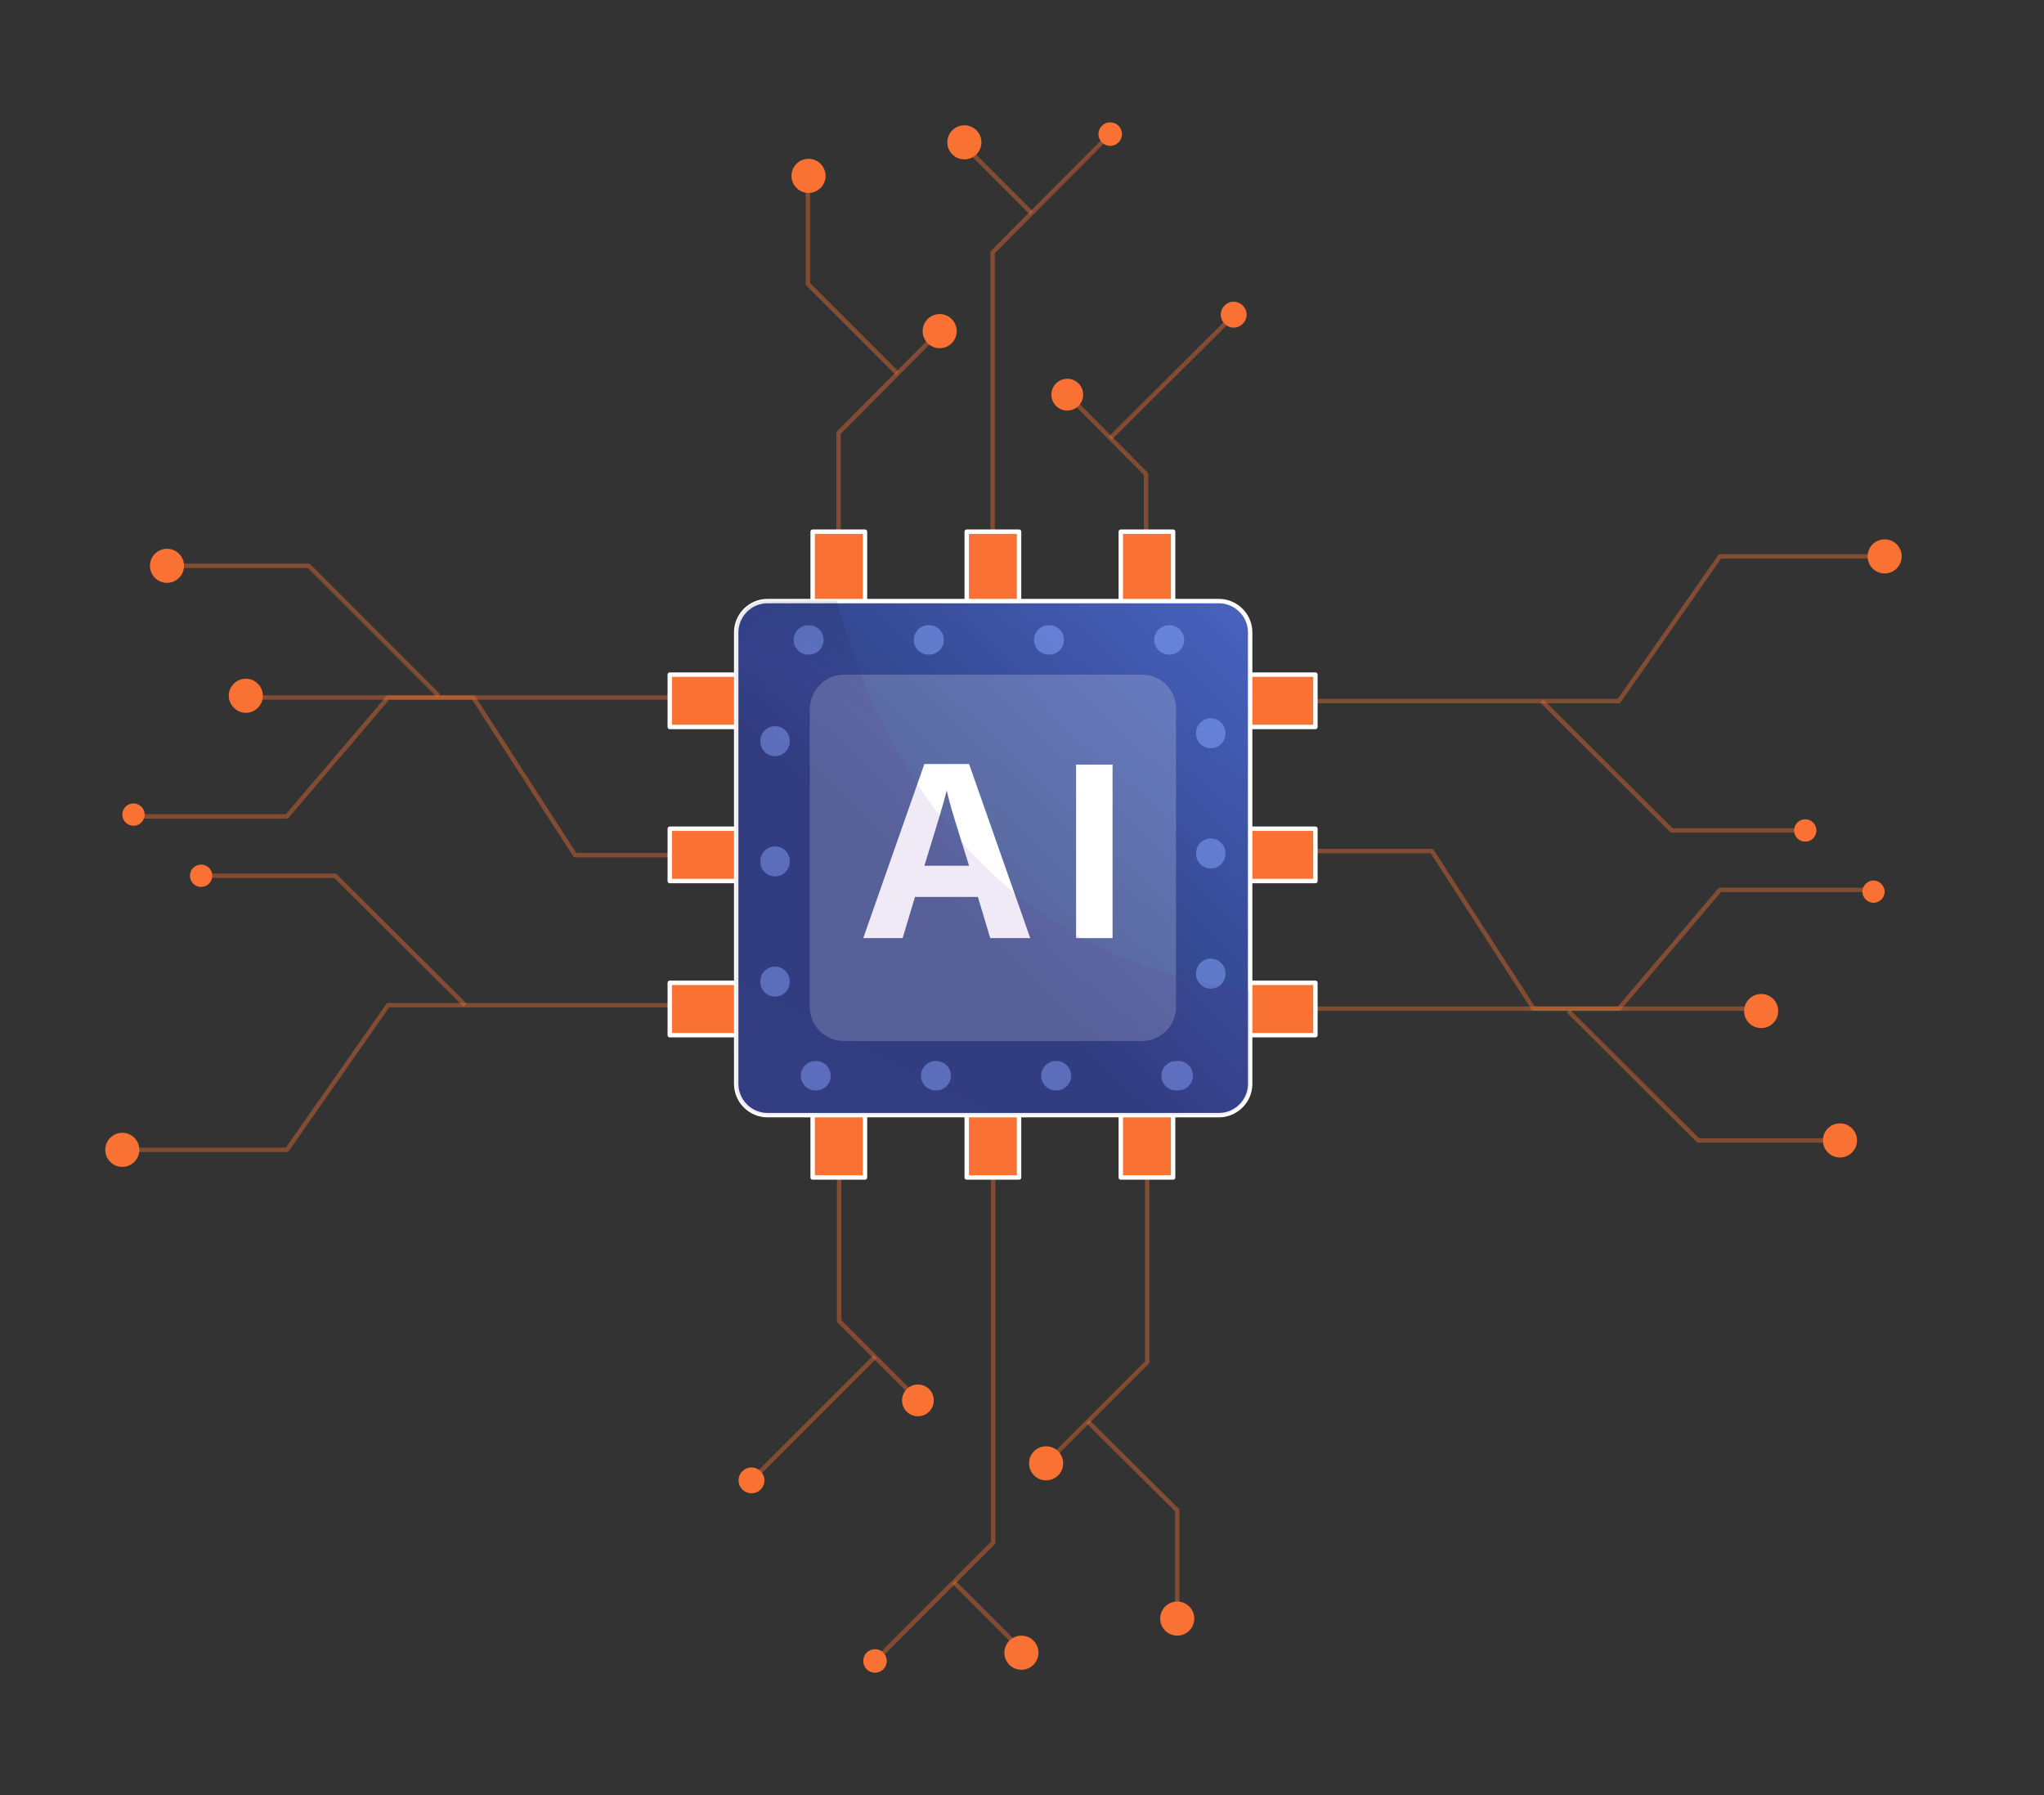 <?xml version="1.0" encoding="utf-8"?>
<!-- Generator: Adobe Illustrator 26.2.1, SVG Export Plug-In . SVG Version: 6.00 Build 0)  -->
<svg version="1.1" id="Layer_1" xmlns="http://www.w3.org/2000/svg" xmlns:xlink="http://www.w3.org/1999/xlink" x="0px" y="0px"
	 viewBox="0 0 347.6 305.2" style="enable-background:new 0 0 347.6 305.2;" xml:space="preserve">
<rect x="0" y="0" width="347.6" height="305.2" fill="#333333" stroke="none"/>
<style type="text/css">
	.st0{opacity:0.4;fill:none;stroke:#F97233;stroke-width:0.75;stroke-linejoin:round;enable-background:new    ;}
	.st1{fill:#F97233;}
	.st2{fill:#F97233;stroke:#FFFFFF;stroke-width:0.75;stroke-linejoin:round;}
	.st3{fill:url(#SVGID_1_);stroke:#FFFFFF;stroke-width:0.75;stroke-linejoin:round;}
	.st4{opacity:0.5;}
	.st5{fill:none;stroke:#8AA9FF;stroke-width:5;stroke-linecap:round;stroke-linejoin:round;stroke-dasharray:0,0,0.1,20.34;}
	.st6{opacity:0.2;fill:#FFFFFF;enable-background:new    ;}
	.st7{fill:#FFFFFF;}
	.st8{opacity:0.1;fill:url(#SVGID_00000106850185276228995920000000175988289887388316_);enable-background:new    ;}
</style>
<g>
	<g id="a">
		<g>
			<g>
				<g>
					<g>
						<g>
							<polyline class="st0" points="205.9,144.7 243.5,144.7 260.8,171.5 299.5,171.5 							"/>
							<polyline class="st0" points="266.7,171.9 288.8,193.9 311.5,193.9 							"/>
							<path class="st1" d="M315.8,193.9c0,1.6-1.3,2.9-2.9,2.9s-2.9-1.3-2.9-2.9s1.3-2.9,2.9-2.9S315.8,192.3,315.8,193.9z"/>
							<path class="st1" d="M302.4,171.9c0,1.6-1.3,2.9-2.9,2.9s-2.9-1.3-2.9-2.9s1.3-2.9,2.9-2.9S302.4,170.3,302.4,171.9z"/>
						</g>
						<g>
							<polyline class="st0" points="205.9,171.5 275.3,171.5 292.5,151.3 318.6,151.3 							"/>
							<path class="st1" d="M320.5,151.6c0,1.1-0.9,1.9-1.9,1.9s-1.9-0.9-1.9-1.9s0.9-1.9,1.9-1.9S320.5,150.6,320.5,151.6z"/>
						</g>
						<g>
							<polyline class="st0" points="205.9,119.2 275.3,119.2 292.5,94.6 318.6,94.6 							"/>
							<polyline class="st0" points="262.2,119.2 284.3,141.2 307,141.2 							"/>
							<path class="st1" d="M323.4,94.6c0,1.6-1.3,2.9-2.9,2.9s-2.9-1.3-2.9-2.9s1.3-2.9,2.9-2.9S323.4,93,323.4,94.6z"/>
							<circle class="st1" cx="307" cy="141.2" r="1.9"/>
						</g>
					</g>
					<g>
						<g>
							<path class="st1" d="M134.6,29.9c0-1.6,1.3-2.9,2.9-2.9s2.9,1.3,2.9,2.9s-1.3,2.9-2.9,2.9S134.6,31.5,134.6,29.9z"/>
							<path class="st1" d="M156.9,56.3c0-1.6,1.3-2.9,2.9-2.9s2.9,1.3,2.9,2.9s-1.3,2.9-2.9,2.9S156.9,57.9,156.9,56.3z"/>
							<polyline class="st0" points="142.6,104.9 142.6,73.6 159.8,56.3 							"/>
							<polyline class="st0" points="152.6,63.5 137.4,48.3 137.4,29.9 							"/>
						</g>
						<g>
							<path class="st1" d="M161.1,24.2c0-1.6,1.3-2.9,2.9-2.9s2.9,1.3,2.9,2.9s-1.3,2.9-2.9,2.9S161.1,25.8,161.1,24.2z"/>
							<circle class="st1" cx="188.8" cy="22.8" r="2"/>
							<polyline class="st0" points="168.8,104.9 168.8,42.9 188.8,22.8 							"/>
							<line class="st0" x1="175.4" y1="36.2" x2="164.5" y2="25.3"/>
						</g>
						<g>
							<path class="st1" d="M178.8,67.1c0-1.5,1.2-2.7,2.7-2.7s2.7,1.2,2.7,2.7s-1.2,2.7-2.7,2.7S178.8,68.6,178.8,67.1z"/>
							<path class="st1" d="M207.6,53.5c0-1.2,1-2.2,2.2-2.2s2.2,1,2.2,2.2s-1,2.2-2.2,2.2S207.6,54.7,207.6,53.5z"/>
							<polyline class="st0" points="194.9,104.9 194.9,80.6 181.5,67.1 							"/>
							<line class="st0" x1="209.9" y1="53.5" x2="188.8" y2="74.5"/>
						</g>
					</g>
					<g>
						<g>
							<polyline class="st0" points="135.4,145.4 97.8,145.4 80.5,118.6 41.8,118.6 							"/>
							<path class="st1" d="M38.9,118.3c0-1.6,1.3-2.9,2.9-2.9s2.9,1.3,2.9,2.9s-1.3,2.9-2.9,2.9S38.9,119.8,38.9,118.3z"/>
						</g>
						<g>
							<polyline class="st0" points="135.4,118.6 66,118.6 48.8,138.8 22.7,138.8 							"/>
							<polyline class="st0" points="74.6,118.3 52.5,96.2 29.8,96.2 							"/>
							<path class="st1" d="M25.5,96.2c0-1.6,1.3-2.9,2.9-2.9s2.9,1.3,2.9,2.9s-1.3,2.9-2.9,2.9S25.5,97.8,25.5,96.2z"/>
							<circle class="st1" cx="22.7" cy="138.5" r="1.9"/>
						</g>
						<g>
							<polyline class="st0" points="135.4,170.9 66,170.9 48.8,195.5 22.7,195.5 							"/>
							<polyline class="st0" points="79.1,170.9 57,148.9 34.2,148.9 							"/>
							<path class="st1" d="M17.9,195.5c0-1.6,1.3-2.9,2.9-2.9s2.9,1.3,2.9,2.9s-1.3,2.9-2.9,2.9S17.9,197.1,17.9,195.5z"/>
							<circle class="st1" cx="34.2" cy="148.9" r="1.9"/>
						</g>
					</g>
					<g>
						<g>
							<path class="st1" d="M203.1,275.2c0,1.6-1.3,2.9-2.9,2.9s-2.9-1.3-2.9-2.9s1.3-2.9,2.9-2.9S203.1,273.6,203.1,275.2z"/>
							<path class="st1" d="M180.8,248.8c0,1.6-1.3,2.9-2.9,2.9s-2.9-1.3-2.9-2.9s1.3-2.9,2.9-2.9S180.8,247.2,180.8,248.8z"/>
							<polyline class="st0" points="195.1,200.3 195.1,231.6 177.9,248.8 							"/>
							<polyline class="st0" points="185,241.7 200.2,256.8 200.2,275.2 							"/>
						</g>
						<g>
							<circle class="st1" cx="173.7" cy="281" r="2.9"/>
							<circle class="st1" cx="148.8" cy="282.4" r="2"/>
							<polyline class="st0" points="168.9,200.3 168.9,262.3 148.8,282.4 							"/>
							<line class="st0" x1="162.2" y1="269" x2="173.1" y2="279.9"/>
						</g>
						<g>
							<path class="st1" d="M158.8,238.1c0,1.5-1.2,2.7-2.7,2.7s-2.7-1.2-2.7-2.7s1.2-2.7,2.7-2.7S158.8,236.6,158.8,238.1z"/>
							<circle class="st1" cx="127.8" cy="251.7" r="2.2"/>
							<polyline class="st0" points="142.7,200.3 142.7,224.6 156.2,238.1 							"/>
							<line class="st0" x1="127.8" y1="251.7" x2="148.8" y2="230.7"/>
						</g>
					</g>
				</g>
				<g>
					<g>
						<g>
							<rect x="138.2" y="90.4" class="st2" width="8.9" height="109.8"/>
							<rect x="164.4" y="90.4" class="st2" width="8.9" height="109.8"/>
							<rect x="190.6" y="90.4" class="st2" width="8.9" height="109.8"/>
						</g>
						<g>
							<rect x="113.9" y="167.1" class="st2" width="109.8" height="8.9"/>
							<rect x="113.9" y="140.9" class="st2" width="109.8" height="8.9"/>
							<rect x="113.9" y="114.7" class="st2" width="109.8" height="8.9"/>
						</g>
					</g>
					<g>
						
							<linearGradient id="SVGID_1_" gradientUnits="userSpaceOnUse" x1="245.687" y1="240.423" x2="109.437" y2="98.033" gradientTransform="matrix(1 0 0 -1 0 306)">
							<stop  offset="0" style="stop-color:#7B97F7"/>
							<stop  offset="0" style="stop-color:#7B97F7"/>
							<stop  offset="0" style="stop-color:#7692F2"/>
							<stop  offset="0" style="stop-color:#7B97F7"/>
							<stop  offset="0.174" style="stop-color:#4E6ACD"/>
							<stop  offset="0.63" style="stop-color:#2C3E7E"/>
						</linearGradient>
						<path class="st3" d="M130.5,102.2h76.8c2.9,0,5.3,2.4,5.3,5.3v76.8c0,2.9-2.4,5.3-5.3,5.3h-76.8c-2.9,0-5.3-2.4-5.3-5.3v-76.8
							C125.2,104.6,127.6,102.2,130.5,102.2z"/>
						<g class="st4">
							<path class="st5" d="M200.1,182.9h-62.5c-3.2,0-5.8-2.6-5.8-5.8v-62.5c0-3.2,2.6-5.8,5.8-5.8h62.5c3.2,0,5.8,2.6,5.8,5.8
								v62.5C205.9,180.3,203.3,182.9,200.1,182.9C200.1,182.9,203.3,182.9,200.1,182.9z"/>
						</g>
						<path class="st6" d="M143.5,114.7h50.7c3.2,0,5.8,2.6,5.8,5.8v50.7c0,3.2-2.6,5.8-5.8,5.8h-50.7c-3.2,0-5.8-2.6-5.8-5.8v-50.7
							C137.8,117.3,140.4,114.7,143.5,114.7z"/>
						<g>
							<path class="st7" d="M168.4,159.5l-2.1-7h-10.7l-2.1,7h-6.7l10.4-29.6h7.6l10.4,29.6H168.4z M164.8,147.2
								c-2-6.4-3.1-9.9-3.3-10.8c-0.2-0.8-0.4-1.5-0.5-2c-0.4,1.7-1.7,6-3.8,12.8H164.8L164.8,147.2z"/>
							<path class="st7" d="M183,159.5V130h6.2v29.5L183,159.5L183,159.5z"/>
						</g>
						
							<linearGradient id="SVGID_00000077281914302684861470000016927458024176159375_" gradientUnits="userSpaceOnUse" x1="142.513" y1="109.547" x2="181.102" y2="183.616" gradientTransform="matrix(1 0 0 -1 0 306)">
							<stop  offset="8.000000e-02" style="stop-color:#6937A6"/>
							<stop  offset="0.22" style="stop-color:#6835A5"/>
							<stop  offset="0.55" style="stop-color:#6531A3"/>
							<stop  offset="0.82" style="stop-color:#632FA2"/>
							<stop  offset="1" style="stop-color:#04020E"/>
						</linearGradient>
						
							<path style="opacity:0.1;fill:url(#SVGID_00000077281914302684861470000016927458024176159375_);enable-background:new    ;" d="
							M212.5,168.4v15.8c0,2.9-2.4,5.3-5.3,5.3h-76.8c-2.9,0-5.3-2.4-5.3-5.3v-76.8c0-2.9,2.3-5.3,5.3-5.3h11.9
							C147.2,120.9,163.5,162.3,212.5,168.4L212.5,168.4z"/>
					</g>
				</g>
			</g>
		</g>
	</g>
</g>
</svg>

